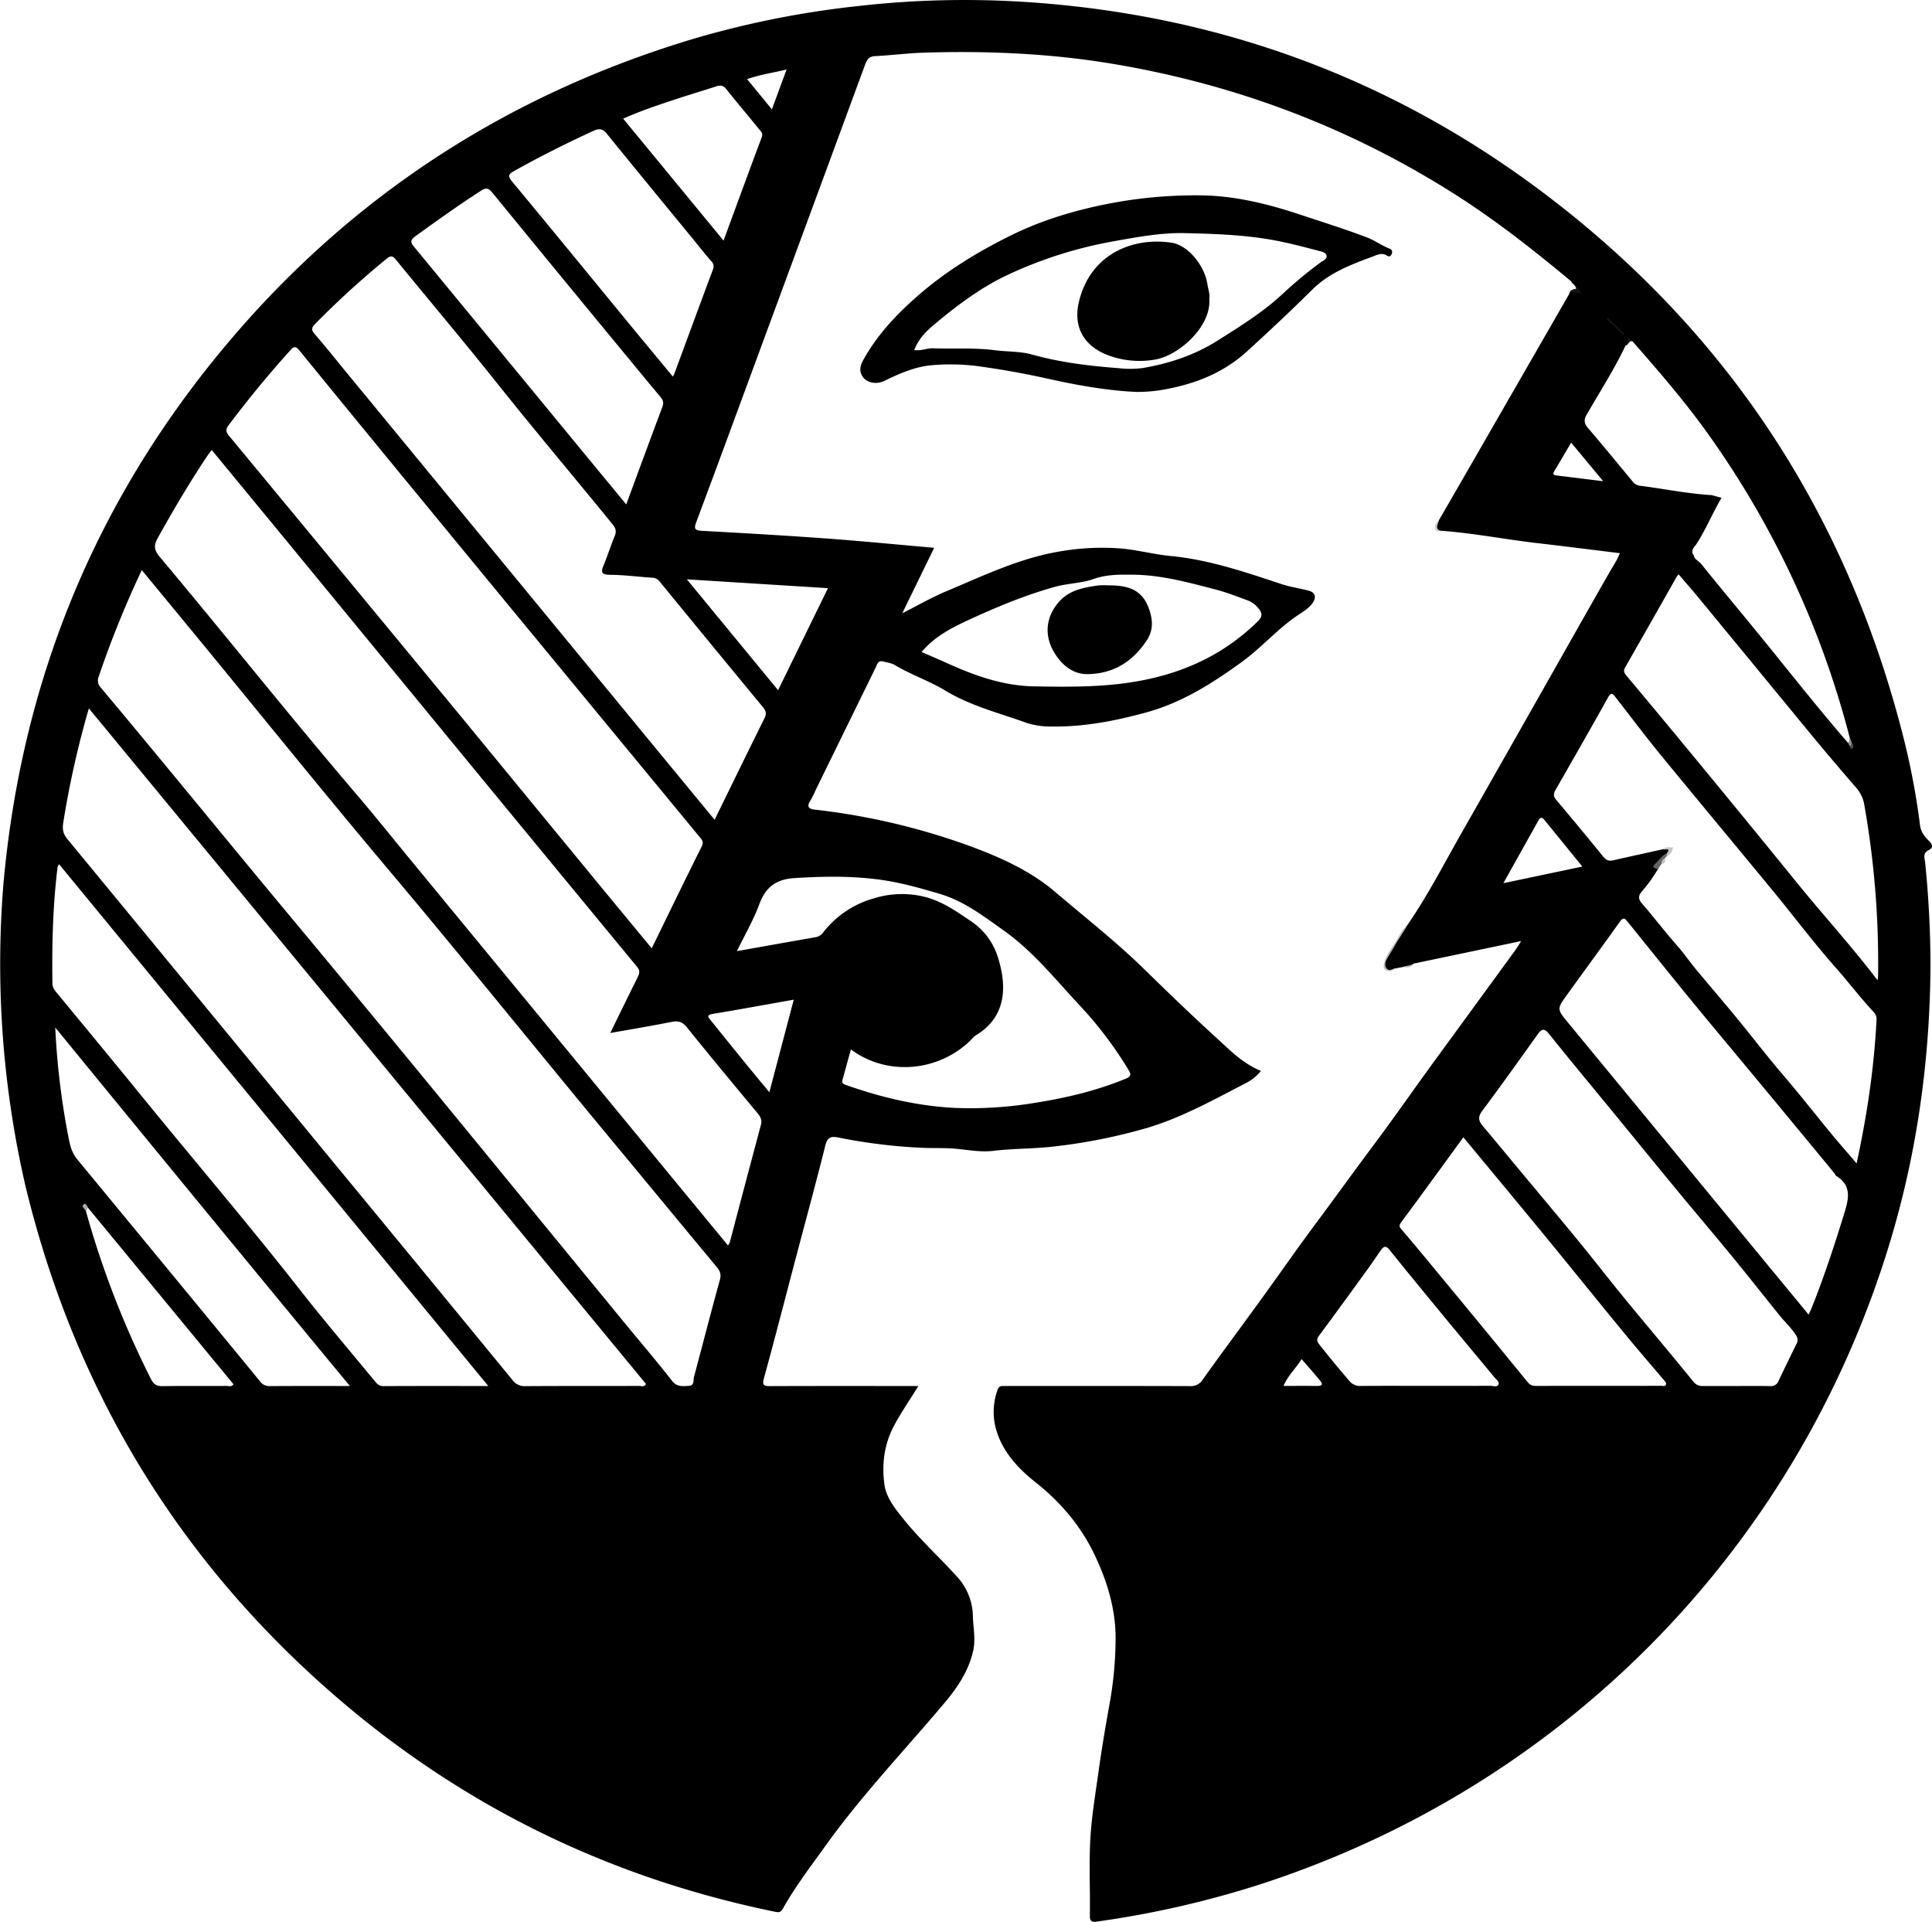 <?xml version="1.0" encoding="UTF-8" standalone="no"?>
<svg id="レイヤー_1" data-name="レイヤー 1" xmlns="http://www.w3.org/2000/svg" width="1068.074" height="1062.412" viewBox="0 0 1068.074 1062.412"><defs><style>.cls-1{fill:#131313;}.cls-2{fill:#bababa;}.cls-3{fill:#bdbdbd;}.cls-4{fill:#d0d0d0;}.cls-5{fill:#b3b3b3;}.cls-6{fill:#656565;}.cls-7{fill:#c5c5c5;}.cls-8{fill:#a9a9a9;}.cls-9{fill:#929292;}.cls-10{fill:#4c4c4c;}</style></defs><path class="cls-1" d="M1295.036,162.052c3.83,1.193,5.623,4.624,8.5,7.38-3.6,1.738-6.6-.809-9.708-.378.323-2.179,1.973-2.762,3.82-2.88C1297.628,164.037,1295.539,163.574,1295.036,162.052Z" transform="translate(-426.375 -6.444)"/><path class="cls-2" d="M1199.284,527.137c-1.822,3.268-3.659,6.527-5.463,9.805-2.344,4.259-1.829,5.081,3.115,5.044a3.29,3.29,0,0,1-4.441.722c-1.683-1.058-1.153-3.009-.727-4.547,1.165-4.2,3.973-7.533,6.252-11.14A.752.752,0,0,1,1199.284,527.137Z" transform="translate(-426.375 -6.444)"/><path class="cls-3" d="M1199.284,527.137l-1.264-.116c1.744-3.172,3.244-6.514,6.185-8.849C1203.686,521.776,1201.329,524.371,1199.284,527.137Z" transform="translate(-426.375 -6.444)"/><path class="cls-4" d="M1221.84,294.053c-.084,2.294-1.361,5.051,2.289,5.895-1.619.381-3.673.728-4.328-.931C1219.078,297.186,1220.366,295.4,1221.84,294.053Z" transform="translate(-426.375 -6.444)"/><path class="cls-5" d="M1201.95,541.017c1.908-.956,3.767-2.07,6.033-1.882C1206.5,541.446,1204.256,541.335,1201.95,541.017Z" transform="translate(-426.375 -6.444)"/><path d="M1492.458,476.509c3.24-1.637,1.964-3.6.129-5.387-2.428-2.36-4.3-4.865-4.752-8.447a405.256,405.256,0,0,0-9.489-49.831c-31.3-122.451-96.731-222.537-197.549-298.921C1195.06,48.966,1098,13.845,990.745,7.373a522.855,522.855,0,0,0-91.239,2.553,516.441,516.441,0,0,0-89.661,17.949C705.028,59.3,617.321,116.919,547.8,201.453c-70.141,85.283-109.624,183.394-119.5,293.319A545.823,545.823,0,0,0,440.6,662.714c27.491,112.993,85.148,207.769,173.512,283.392,70.027,59.93,150.583,98.793,240.947,117.238,2.174.444,3.056.119,4.2-1.917,6.947-12.356,15.583-23.589,23.829-35.076,19.949-27.789,43.581-52.509,65.545-78.62,7.161-8.513,13.324-17.731,15.765-28.819,1.4-6.347-.018-12.772-.183-19.164a33.027,33.027,0,0,0-9.065-22.012c-9.442-10.419-19.871-19.923-28.764-30.873-4.846-5.967-10.044-12.264-11.06-19.714-1.5-11.025-.255-22.123,5.238-32.422,4-7.5,8.829-14.483,13.522-22.067h-5.009c-25.659,0-51.319-.05-76.978.057-3.575.015-4.45-.508-3.375-4.42,5.948-21.623,11.513-43.352,17.233-65.038,5.593-21.208,11.393-42.364,16.7-63.644,1.278-5.128,3.786-5.038,7.828-4.2a303.569,303.569,0,0,0,44.8,5.52c5.473.306,10.976.054,16.449.347,7.891.423,15.912,2.317,23.614,1.39,10.461-1.259,20.992-1.143,31.455-2.175a308.931,308.931,0,0,0,50.665-9.649c20.454-5.546,38.916-15.961,57.63-25.623a25.61,25.61,0,0,0,8.376-6.766c-10.226-4.149-17.429-11.733-25.015-18.644-13.519-12.317-26.675-25.039-39.756-37.823-15.435-15.085-32.453-28.338-48.815-42.332-14.605-12.492-32.26-20.063-50.171-26.52a373.066,373.066,0,0,0-82.725-19.1c-3.23-.385-4.887-1.327-2.716-4.836,1.478-2.388,2.54-5.035,3.781-7.57q16.217-33.108,32.439-66.215c.838-1.707,1.267-4.058,4.078-3.309,2.2.586,4.609.878,6.5,2.006,9.014,5.368,19.1,8.775,27.957,14.13,14.064,8.5,29.684,12.362,44.8,17.787a40.938,40.938,0,0,0,13.084,2.027c18.071.377,35.459-2.953,52.89-7.7,19.967-5.433,36.814-16.18,53.116-28,10.87-7.878,19.748-18.287,30.984-25.851,2.907-1.957,6.029-3.718,8.166-6.781,2.1-3,1.461-5.734-2.019-6.68-5-1.359-10.25-2.058-15.093-3.662-20.14-6.671-40.105-13.551-61.5-15.577-9.211-.872-18.212-3.39-27.628-4.17a135.663,135.663,0,0,0-34.4,1.8c-21.778,3.75-41.7,13.384-61.916,21.864-8.013,3.362-15.6,7.752-24.329,12.154l17.635-36.176c-20.2-1.766-39.874-3.714-59.59-5.151-22.917-1.671-45.862-2.981-68.806-4.233-4.1-.224-4.454-1.266-3.08-4.939,11.69-31.257,23.184-62.588,34.732-93.9q29.217-79.212,58.393-158.439c1.037-2.817,2-4.971,5.657-5.151,8.975-.441,17.919-1.623,26.894-1.906,35.193-1.109,70.267.415,105.035,6.262,67.869,11.415,131.014,35.293,189.1,72.334,22.5,14.349,43.431,30.8,63.886,47.887a18.589,18.589,0,0,1,5.673,6.714c-2.493-.019-4.761-1.577-6.882.288q-25.409,44.165-50.82,88.329-10.562,18.346-21.167,36.67c-.6,2.494-2.836,5.623,2.289,5.895,17.59,1.364,34.914,4.781,52.422,6.793,15,1.723,29.971,3.641,45.348,5.521-1.756,4.251-4.077,7.632-6.11,11.192-13.949,24.428-27.761,48.934-41.634,73.4q-19.5,34.4-39.053,68.777c-10.081,17.639-19.324,35.774-30.9,52.536-1.759,3.2-3.793,6.226-5.77,9.285-1.646,3.188-3.66,6.164-5.429,9.28-.891,1.571-1.246,3.593-.071,5.084.967,1.228,2.622.891,4,.165l5.014-.969c1.955-.806,4.183-.737,6.033-1.882l59.356-12.444c-1.457,2.257-2.36,3.82-3.418,5.271q-23,31.547-46.027,63.074c-10.715,14.74-21.117,29.711-32.035,44.3-11.2,14.965-22.11,30.151-33.277,45.137-8.082,10.846-15.871,22-23.774,33.016-12.361,17.238-25.1,34.207-37.413,51.476a7.75,7.75,0,0,1-7.266,3.761c-29.658-.108-59.316-.063-88.974-.063-4.5,0-9-.043-13.5.025-1.533.022-2.953-.338-3.779,2.062a35.8,35.8,0,0,0-1.216,20.429c3.242,13.172,12.255,22.846,22.349,30.849,13.941,11.054,24.932,24.107,32.528,40.049,7.291,15.3,12.014,31.206,11.552,48.484a205.808,205.808,0,0,1-2.87,31.335c-2.4,13.3-4.691,26.647-6.559,40.064-1.713,12.3-3.8,24.593-4.5,36.956-.791,14.117-.052,28.314-.275,42.472-.056,3.526,1.34,3.717,4.078,3.327a537.523,537.523,0,0,0,88.214-19.96c167.477-53.616,296.478-183.619,348.755-351.409,15.839-50.838,23.265-102.945,23.672-156.095a568.251,568.251,0,0,0-2.934-57.841C1490.43,480.794,1489.141,478.185,1492.458,476.509ZM964.405,347.993c14.683-6.691,29.574-12.787,45.15-17.13,7.077-1.973,14.773-1.979,21.4-4.327,7.314-2.593,14.3-2.444,21.481-2.394,15.927.111,31.181,4.339,46.456,8.329,5.945,1.553,11.607,3.856,17.364,5.927a13.668,13.668,0,0,1,5.831,4.368c2.013,2.368,2.5,4.348-.262,7.066-17.682,17.394-38.6,27.635-63.033,32.551-20.237,4.071-40.414,3.838-60.671,3.5-16.612-.275-32.218-5.616-47.282-12.439-4.829-2.188-9.706-4.27-14.957-6.574C943.684,357.589,953.989,352.739,964.405,347.993ZM656.135,136.944c11.886-8.568,23.774-17.11,36.11-25.033,2.877-1.847,4.225-1.526,6.354,1.079q38.191,46.725,76.626,93.253c5.279,6.413,10.524,12.854,15.91,19.175,1.519,1.782,2.422,3.287,1.494,5.764-6.685,17.839-13.25,35.723-20.041,54.1-8.823-10.693-17.395-21.056-25.94-31.441Q701.143,198.536,655.6,143.264C653.4,140.6,652.776,139.366,656.135,136.944Zm-55.506,48.534a492.3,492.3,0,0,1,39.477-36c2.14-1.764,3.291-1.743,5.123.5,18.618,22.817,37.64,45.309,55.983,68.344,20.923,26.275,42.615,51.912,63.8,77.968,1.849,2.275,2.255,3.981,1.137,6.647-2.178,5.2-3.829,10.619-6,15.824-1.58,3.795-1.516,5.406,3.461,5.445,7.8.06,15.586,1.1,23.385,1.619a5.335,5.335,0,0,1,4.143,2.2q28.441,34.772,57.057,69.4c1.785,2.152,2,3.682.787,6.118-9.147,18.437-18.163,36.939-27.547,56.091-12.991-15.768-25.572-31.025-38.138-46.294Q700.872,313.174,618.45,213c-6.026-7.323-11.922-14.758-18.129-21.924C598.3,188.737,598.606,187.553,600.629,185.478ZM552.762,241.5q16.067-21.382,33.961-41.239c1.937-2.147,2.915-2.833,5.132-.116q40.71,49.887,81.652,99.585,28.5,34.68,57.072,69.3,41.126,49.876,82.263,99.743c1.3,1.582,2.838,2.844,1.461,5.6-9.272,18.558-18.3,37.235-27.633,56.322-11.063-13.4-21.864-26.444-32.617-39.524Q718.4,447.811,682.78,404.424q-64.8-78.556-129.743-157C551.3,245.325,550.929,243.941,552.762,241.5Zm-1.131,531.117c-11.811.066-23.624-.081-35.432.118-3.319.055-4.927-1.075-6.422-4.038a507.747,507.747,0,0,1-35.847-92.538c-.3-1.032-.686-2.1,1.06-2.1l80.484,97.652C554.239,773.328,552.81,772.612,551.631,772.619Zm23.814.094a6.3,6.3,0,0,1-5.4-2.741q-50.385-61.35-100.936-122.565c-3.054-3.693-4.039-7.826-4.888-12.262a420.956,420.956,0,0,1-7.3-60.67C510.847,640.4,564.845,706.194,619.8,772.659,604.08,772.659,589.762,772.6,575.445,772.713Zm62.864,0c-2.662.014-3.846-1.681-5.182-3.3-13.652-16.565-27.589-32.909-40.827-49.8-28.941-36.927-59.427-72.581-89.029-108.963-15.122-18.587-30.412-37.036-45.645-55.533-1.181-1.434-2.234-2.829-2.263-4.829-.319-21.663.2-43.286,2.883-64.814.031-.249.288-.47.8-1.268L696.31,772.658C676.184,772.658,657.246,772.61,638.309,772.713Zm141.446-.1c-20.988.061-41.977-.024-62.964.119a8.17,8.17,0,0,1-7.131-3.408q-49.065-59.84-98.3-119.537-73.867-89.8-147.787-179.557c-2.414-2.926-2.781-5.5-2.216-9.047a510.483,510.483,0,0,1,14.155-63.123Q630.069,585.476,783.518,771.547C782.361,773.417,780.9,772.611,779.755,772.614ZM824.317,714.1c-4.919,17.765-9.474,35.63-14.264,53.431-.494,1.839.3,4.89-2.793,5.037-3.32.158-6.579.8-9.366-2.768-8.7-11.145-17.9-21.9-26.878-32.832-60.824-74.03-121.267-148.379-182.6-221.981-35.564-42.674-70.587-85.79-106.27-128.36a5.642,5.642,0,0,1-1.166-6.243,550.773,550.773,0,0,1,23.779-58.775c11.093,13.452,21.786,26.387,32.444,39.351,34.661,42.159,68.91,84.665,104.064,126.408,41.561,49.35,81.968,99.641,123.167,149.283,19.446,23.431,38.794,46.942,58.273,70.345C824.572,709.241,825.154,711.075,824.317,714.1Zm22.722-85.812q-8.681,32.5-17.24,65.036a8.146,8.146,0,0,1-.986,1.6c-9.554-11.59-18.939-22.963-28.311-34.346Q726.927,571.2,653.358,481.818c-9.834-11.946-19.491-24.045-29.535-35.812-37.036-43.394-72.524-88.067-109.185-131.767-3.068-3.657-3.356-6.213-1.09-10.3,8.481-15.287,17.357-30.322,27.047-44.872.817-1.226,1.734-2.384,2.823-3.871,14.351,17.428,28.51,34.6,42.643,51.788q49.291,59.958,98.567,119.93,46.894,57.016,93.892,113.948c1.758,2.126,1.464,3.645.415,5.749-4.956,9.94-9.809,19.93-15.19,30.9,11.916-2.129,22.844-3.933,33.7-6.1,3.618-.723,6.007-.324,8.519,2.792,12.943,16.06,26.142,31.914,39.318,47.785C846.876,623.913,847.726,625.712,847.039,628.285Zm4.659-18.034c-4.407-5.34-8.527-10.279-12.588-15.266q-9.882-12.136-19.694-24.332c-1.288-1.6-2.928-3.06,1-3.709,14.7-2.427,29.359-5.132,44.775-7.865C860.673,576.221,856.27,592.915,851.7,610.251ZM912.41,492.692c11.518,1.538,22.521,4.646,33.5,7.9,13.305,3.94,24.291,12.373,35.441,20.306,15.972,11.363,28.21,26.624,41.373,40.786a213.922,213.922,0,0,1,27.408,36.015c1.181,1.985,2.181,3.591-1.252,5.006-16.206,6.68-33.031,10.7-50.319,13.4a216.164,216.164,0,0,1-44.613,2.8c-20.725-1.078-40.75-5.856-60.291-12.805-1.955-.695-1.814-1.576-1.466-2.871,1.456-5.411,2.978-10.8,4.6-16.663,19.477,14.653,47.557,12.594,65.545-4.43,1.21-1.145,2.237-2.581,3.628-3.42,16.674-10.072,17.274-26.793,12.058-43.13a37,37,0,0,0-14.837-19.866c-7.976-5.413-15.811-10.956-25.418-13.436a52.17,52.17,0,0,0-28.329.8A53.661,53.661,0,0,0,881.7,521.613a6.783,6.783,0,0,1-4.363,2.923c-14.238,2.476-28.463,5.028-43.57,7.711,4.39-9.034,9.152-17.166,12.354-25.872,3.492-9.5,9.326-13.88,19.42-14.508C881.223,490.891,896.728,490.6,912.41,492.692ZM884.1,331.594c-9.3,19.021-18.346,37.529-27.574,56.405l-50.433-61.286Zm-63.66-175.966c-7.143,19.1-14.177,38.247-21.252,57.376a16.065,16.065,0,0,1-.858,1.593c-7.8-9.42-15.431-18.577-23-27.785-21.937-26.686-43.782-53.447-65.854-80.021-2.71-3.263-1.844-4.154,1.311-5.919,14.186-7.937,28.7-15.187,43.454-22,3.6-1.661,5.415-1.2,7.766,1.7,15.394,18.973,30.932,37.83,46.421,56.727,3.686,4.5,7.268,9.085,11.1,13.455A4.153,4.153,0,0,1,820.438,155.628Zm27.044-73.29c-7.037,18.735-13.9,37.537-21.105,57.119L770.886,72.034c8.972-4,18.025-7.077,27.089-10.091,8.025-2.67,16.126-5.11,24.184-7.679,2.178-.7,3.9-.888,5.654,1.335,5.866,7.439,12.035,14.638,17.993,22.006C846.848,78.893,848.386,79.932,847.482,82.338ZM853.1,66.889c-4.793-5.841-9.067-11.047-13.706-16.7,7.218-2.546,14.221-3.453,21.846-5.339C858.419,52.483,855.886,59.339,853.1,66.889Zm433.677,202.4c-2.189-.263-1.8-1.285-.971-2.663,2.956-4.93,5.859-9.892,9.159-15.479l17.712,21.322C1303.11,271.293,1294.945,270.273,1286.775,269.291Zm17.414-26.34c-2.214-2.586-2.246-4.531-.565-7.447,7.266-12.611,15.169-24.87,21.428-38.049,1.252-.8,1.215-3.75,3.823-2.3,14.717,16.745,29.287,33.6,42.22,51.808a505.886,505.886,0,0,1,77.8,167.056c.315,1.2,1.449,2.672-.976,2.977-18.2-20.991-35.229-42.936-52.868-64.384-9.438-11.476-18.925-22.912-28.255-34.475-1.325-1.643-3.689-2.391-4.1-4.783-2-2.6.394-4.427,1.474-6.084,5.309-8.152,8.927-17.18,13.92-25.616l-5.356-1.493c-13.454-.759-26.64-3.574-39.981-5.2a6.081,6.081,0,0,1-4.037-2.616C1320.57,262.518,1312.485,252.644,1304.189,242.951Zm-46.71,251.741c6.671-11.932,12.881-23.016,19.058-34.117.926-1.663,1.845-3.053,3.6-.9,6.882,8.428,13.734,16.882,21,25.828ZM1154.567,772.627c-5.943-.066-11.888-.022-18.618-.022,2.556-5.95,6.84-9.689,10-14.834,3.671,4.272,7.119,8.116,10.361,12.127C1158.023,772.021,1156.815,772.652,1154.567,772.627Zm100.234-.921c-.769,1.876-2.935.817-4.445.827-11.985.086-23.971.048-35.957.048-11.819,0-23.639-.06-35.457.043a7.769,7.769,0,0,1-6.772-2.974q-8.425-9.795-16.422-19.925c-1.309-1.664-1.647-2.879-.253-4.765q13.692-18.513,27.169-37.186c2.439-3.36,4.729-6.828,7.116-10.226,1.542-2.2,2.835-2.569,4.823-.094,10.057,12.513,20.262,24.909,30.474,37.3,9.161,11.112,18.407,22.154,27.592,33.247C1253.6,769.123,1255.384,770.283,1254.8,771.706Zm92.479.376c-.445.917-1.478.478-2.237.479q-34.975.034-69.952.037c-2.01,0-3.168-.829-4.475-2.433q-24.032-29.484-48.309-58.768c-6.965-8.44-13.927-16.884-21.041-25.2-1.326-1.55-1.607-2.248-.259-4.065,11.454-15.449,22.736-31.025,34.366-46.968,14.882,17.979,29.613,35.664,44.219,53.452,15.036,18.313,29.9,36.769,44.939,55.08,7.145,8.7,14.522,17.2,21.8,25.791C1346.98,770.251,1347.792,771.025,1347.28,772.082Zm72.3-22.789q-5.092,10.248-9.983,20.594a4.415,4.415,0,0,1-4.671,2.816c-6.329-.13-12.661-.045-18.992-.045q-9,0-17.994,0a6.155,6.155,0,0,1-5.47-2.491c-12.531-15.436-25.389-30.605-38.005-45.973-8.515-10.373-16.7-21.012-25.215-31.389-11.241-13.708-22.655-27.275-33.992-40.9-6.363-7.65-12.674-15.343-19.105-22.935-2.432-2.871-2.882-5.069-.288-8.521,10.456-13.918,20.494-28.15,30.655-42.288,2.013-2.8,3.49-3.549,6.146-.231,11.7,14.615,23.693,29,35.565,43.48,11.781,14.369,23.5,28.787,35.331,43.117,10.32,12.5,20.831,24.849,31.113,37.382,8.62,10.507,17,21.209,25.552,31.772,2.812,3.473,6.111,6.514,8.636,10.272C1420.117,745.816,1420.6,747.243,1419.58,749.293Zm26.777-73.432c-5.544,18.105-11.416,36.07-18.449,53.649-.408,1.021-.915,2-1.683,3.667-10.351-12.557-20.356-24.691-30.358-36.829q-27.057-32.833-54.11-65.671-24.19-29.359-48.382-58.717c-6.312-7.662-6.367-7.709-.73-15.533,9.769-13.561,19.68-27.021,29.38-40.63,1.734-2.432,2.7-1.576,4.027.063,11.887,14.705,23.7,29.468,35.69,44.092s24.139,29.079,36.2,43.629q21.258,25.65,42.47,51.339c.418.5.624,1.281,1.136,1.6C1449.413,661.447,1448.781,667.945,1446.357,675.861Zm17.424-105.642c-1.331,26.465-5.215,52.567-11.006,79.392-5.6-6.565-10.772-12.415-15.7-18.466-8.344-10.247-16.543-20.6-25.145-30.648-8.711-10.171-16.835-20.842-25.341-31.191-7.329-8.918-14.872-17.66-22.242-26.544-3.7-4.455-6.983-9.223-10.823-13.593-6.663-7.581-12.811-15.613-19.413-23.251-2.23-2.582-2.021-4.491.044-6.8a85.267,85.267,0,0,0,8.72-12.11c.636-1.047.4-2.5,1.545-3.312a6.5,6.5,0,0,0,1.8-3.067,3.656,3.656,0,0,1,1.3-1.367c1.2-.654,2.61-1.559,1.885-2.963-.654-1.266-2.261-.965-3.538-.4-9.245,2.045-18.5,4.051-27.728,6.162-2.435.557-3.956-.222-5.521-2.146q-12.879-15.829-26.031-31.433c-1.57-1.868-1.38-3.393-.275-5.325,9.716-16.984,19.461-33.953,28.981-51.046,1.9-3.406,2.808-2.036,4.38-.01,8.316,10.722,16.491,21.563,25.085,32.059,20.481,25.012,41.219,49.814,61.757,74.779,11.488,13.965,22.365,28.458,34.324,42,7.227,8.184,13.837,16.872,21.256,24.868A5.577,5.577,0,0,1,1463.781,570.219Zm.856-24.2c-.009.463-.107.925-.282,2.349-14.441-18.969-29.957-35.909-44.414-53.731q-26.637-32.837-53.54-65.458-20.355-24.749-40.941-49.307c-1.214-1.454-1.707-2.6-.687-4.387q14.3-25.052,28.508-50.157a12.166,12.166,0,0,1,1.1-1.367c3.9,4.573,7.717,8.913,11.388,13.371q30.854,37.467,61.668,74.965,12.5,15.134,25.4,29.939a19.357,19.357,0,0,1,4.31,9.884A500.577,500.577,0,0,1,1464.637,546.024Z" transform="translate(-426.375 -6.444)"/><path class="cls-6" d="M1347.682,479.851l-.877,1.067a13.109,13.109,0,0,1-1.843,3.138L1342.889,487c-1.561-.609-3.773-.951-1.316-3.208,2.1-1.933,3.633-4.509,6.4-5.7C1348.449,478.772,1348.607,479.4,1347.682,479.851Z" transform="translate(-426.375 -6.444)"/><path class="cls-1" d="M1324.537,191.046l-9.206-8.893-.779.754,9.407,8.776Z" transform="translate(-426.375 -6.444)"/><path class="cls-7" d="M1347.682,479.851l.287-1.759c2.247-3.531-1.446-1.411-2.088-2.194,1.5-1.5,3.287-.994,5.485-.961C1350.581,477.243,1349.982,479.135,1347.682,479.851Z" transform="translate(-426.375 -6.444)"/><path class="cls-1" d="M1328.888,195.153c-2.134-.661-2.151,2.194-3.823,2.3C1326.518,192.681,1326.518,192.681,1328.888,195.153Z" transform="translate(-426.375 -6.444)"/><path class="cls-8" d="M475,674.057l-1.06,2.1c-.3-1.418-3.072-2.4-1.2-4.015C473.665,671.349,474.588,672.95,475,674.057Z" transform="translate(-426.375 -6.444)"/><path d="M1194.5,143.877c-4.24-1.669-8.068-4.48-12.211-6.08-12.052-4.654-24.433-8.46-36.7-12.561-18.2-6.084-36.805-10.676-56.023-10.8a253.624,253.624,0,0,0-50.833,4.706c-18.493,3.652-36.471,9.049-53.424,17.408-19.3,9.517-37.458,20.73-53.6,35.208-11.171,10.023-21.072,20.868-28.289,34.077-1.64,3-2.12,5.913-.11,8.869,2.337,3.437,7.617,4.431,12.036,2.278,8.4-4.1,17.108-7.911,26.37-8.657a117.5,117.5,0,0,1,25.767.607c12.6,1.765,25.1,3.945,37.485,6.719,16.919,3.79,33.909,6.791,49.823,7.463a86.131,86.131,0,0,0,12.748-.926c18-2.906,34.552-9.019,48.183-21.456,12.248-11.176,24.364-22.515,36.132-34.19,9.457-9.383,21.424-13.824,33.412-18.276,2.284-.848,5.145-2.46,8-.42,1.137.813,2.3-.023,2.588-1.354A1.917,1.917,0,0,0,1194.5,143.877Zm-38.126,7.687a240.233,240.233,0,0,0-20.2,16.68c-11.055,10.476-24.021,18.49-36.806,26.566-12.531,7.915-26.576,12.59-41.2,15.081a53.968,53.968,0,0,1-12.951.116c-16.3-1.222-32.457-3.129-48.312-7.574-6.54-1.833-13.669-1.487-20.5-2.379C965,198.565,953.544,199.4,942.117,199c-3.345-.117-6.426,1.543-10.3.918,2.409-6.271,6.707-10.482,11.209-14.233,12.776-10.645,25.993-20.648,41.272-27.674a234.578,234.578,0,0,1,57.226-18.09c13.274-2.362,26.564-4.918,39.967-4.6,15.555.374,31.14.852,46.649,3.477,9.289,1.573,18.258,3.947,27.29,6.321,1.713.451,4,.854,4.32,2.671C1160.1,149.76,1157.789,150.491,1156.377,151.564Z" transform="translate(-426.375 -6.444)"/><path class="cls-9" d="M1447.93,416.994c1.425-.632.423-2.059.976-2.977l1.145,2.915c.256,1.017.81,2.2-1.106,2.029Z" transform="translate(-426.375 -6.444)"/><path class="cls-10" d="M1448.945,418.961c.96-.354.932-1.246,1.106-2.029.907,1.039,1.41,2.35.38,3.339C1449.91,420.771,1449.109,419.827,1448.945,418.961Z" transform="translate(-426.375 -6.444)"/><path class="cls-7" d="M1344.962,484.056a2.918,2.918,0,0,1,1.843-3.138C1347.028,482.456,1347,483.845,1344.962,484.056Z" transform="translate(-426.375 -6.444)"/><path d="M1039.35,330.057c13.135-.111,19.63,3.95,22.849,14.892,1.554,5.28,1.506,10.5-1.892,15.568-7.861,11.719-18.259,18.388-32.666,18.6-6.809.1-12.03-3.567-15.648-7.977-8-9.75-9.023-21.543-.469-31.653,5.76-6.809,13.756-8.2,21.852-9.391A41.462,41.462,0,0,1,1039.35,330.057Z" transform="translate(-426.375 -6.444)"/><path d="M1094.919,171.812c1.1,15.121-16.673,30.964-29.624,33.34a49.592,49.592,0,0,1-26.447-2.363c-10.873-4.07-20.07-13.491-15.847-30.184,6.594-26.069,29.971-35.142,51-32,9.266,1.384,18.429,12.816,19.9,23.122C1094.3,166.5,1095.418,169.212,1094.919,171.812Z" transform="translate(-426.375 -6.444)"/></svg>